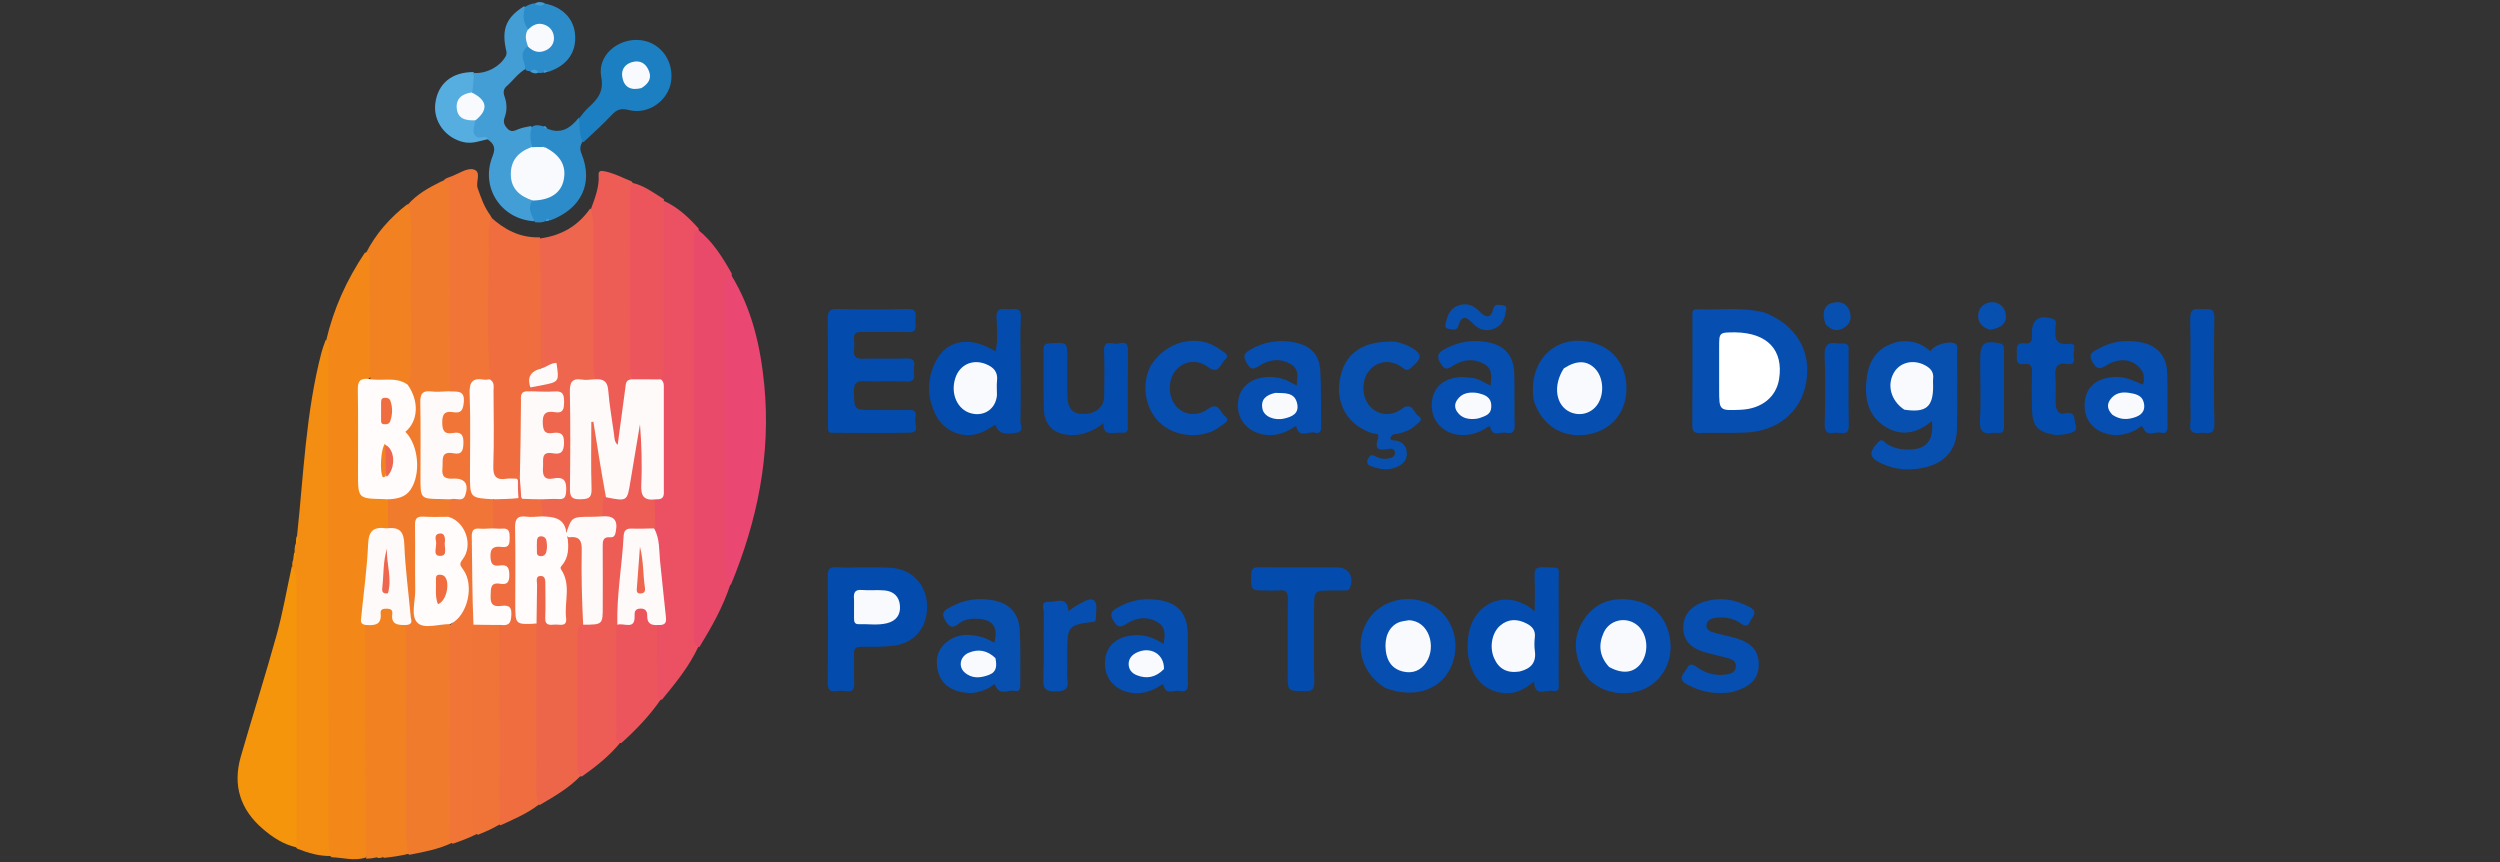 <?xml version="1.0" encoding="UTF-8" standalone="no"?>
<svg
   width="290"
   height="100"
   viewBox="0 0 290 100"
   fill="none"
   version="1.1"
   id="svg45"
   sodipodi:docname="LoginIcon.svg"
   inkscape:version="1.1.2 (0a00cf5339, 2022-02-04)"
   xmlns:inkscape="http://www.inkscape.org/namespaces/inkscape"
   xmlns:sodipodi="http://sodipodi.sourceforge.net/DTD/sodipodi-0.dtd"
   xmlns="http://www.w3.org/2000/svg"
   xmlns:svg="http://www.w3.org/2000/svg">
  <rect x="0" y="0" width="290" height="100" fill="#333333" stroke="none"/>
  <defs
     id="defs49" />
  <sodipodi:namedview
     id="namedview47"
     pagecolor="#ffffff"
     bordercolor="#666666"
     borderopacity="1.0"
     inkscape:pageshadow="2"
     inkscape:pageopacity="0.0"
     inkscape:pagecheckerboard="0"
     showgrid="false"
     inkscape:zoom="3.7184064"
     inkscape:cx="126.26377"
     inkscape:cy="42.491322"
     inkscape:window-width="1360"
     inkscape:window-height="731"
     inkscape:window-x="0"
     inkscape:window-y="0"
     inkscape:window-maximized="1"
     inkscape:current-layer="svg45" />
  <mask
     id="mask0_2027_7796"
     style="mask-type:luminance"
     maskUnits="userSpaceOnUse"
     x="0"
     y="0"
     width="117"
     height="66">
    <path
       d="M0 0H116.23V65.595H0V0Z"
       fill="white"
       id="path10" />
  </mask>
  <g
     id="g1398"
     transform="matrix(0.265,0,0,0.265,-6.155,-84.675)">
    <path
       fill="#f38819"
       opacity="1"
       stroke="none"
       d="m 183.358,694.897 c -5.044,1.632 -9.767,0.063 -14.944,-0.116 -2.346,-1.614 -2.678,-3.761 -2.881,-5.94 -0.232,-2.491 -0.143,-4.994 -0.144,-7.492 -0.004,-63.468 -0.006,-126.936 0.002,-190.404 9.9e-4,-7.321 -0.265,-14.651 0.625,-22.442 3.289,-14.004 8.961,-26.456 16.868,-38.264 2.39,-1.126 2.841,0.451 3.275,1.896 0.531,1.771 0.435,3.619 0.438,5.443 0.017,13.452 0.016,26.904 9.9e-4,40.356 -0.002,1.991 0.045,3.992 -0.764,6.358 -3.723,2.613 -4.438,5.869 -4.377,9.814 0.182,11.811 0.044,23.627 0.074,35.44 0.017,6.568 0.052,6.574 6.594,6.956 1.498,0.088 2.996,0.135 4.773,1.045 2.366,4.163 1.734,8.223 0.93,12.696 -0.397,0.674 -0.606,1.097 -0.862,1.118 -7.007,0.588 -7.285,5.533 -7.675,10.984 -0.581,8.114 -1.542,16.207 -2.274,24.317 -0.199,2.205 -0.291,4.303 0.889,6.757 0.814,2.88 0.705,5.386 0.706,7.877 0.011,28.448 0.017,56.896 -0.01,85.344 -0.003,2.637 0.352,5.348 -1.243,8.256 z"
       id="path4" />
    <path
       fill="#f17b2c"
       opacity="1"
       stroke="none"
       d="m 193.223,551.062 c -0.23,-4.223 -0.229,-8.103 -0.23,-12.432 0.361,-1.035 0.894,-1.387 1.531,-1.629 9.636,-3.663 13.453,-16.529 7.21,-25.205 -1.784,-2.48 -1.875,-3.956 -0.005,-6.391 3.103,-4.042 2.194,-8.787 1.146,-13.349 -0.368,-1.601 -1.375,-3.009 -1.817,-5.066 0.823,-24.445 0.243,-48.468 0.266,-72.488 0.002,-1.651 -0.302,-3.309 0.393,-5.38 4.179,-4.722 9.245,-7.451 14.694,-10.171 2.763,-1.163 4.164,-0.213 4.788,2.187 0.465,1.787 0.415,3.627 0.417,5.455 0.015,25.763 0.013,51.527 -2.8e-4,77.29 -0.001,1.992 0.047,3.996 -0.782,6.36 -2.259,2.722 -5.063,2.25 -7.634,2.255 -3.389,0.008 -4.696,1.526 -4.682,4.836 0.05,11.411 0.055,22.824 -0.001,34.235 -0.018,3.661 1.638,5.05 5.125,4.919 1.972,-0.074 3.981,-0.055 6.239,1.059 1.918,2.637 1.772,5.143 0.747,8.107 -2.855,2.455 -5.963,1.849 -8.891,1.838 -3.436,-0.013 -5.245,1.098 -5.22,4.869 0.077,11.472 0.051,22.946 0.012,34.419 -0.011,3.445 1.551,4.729 4.85,4.701 2.798,-0.024 5.676,-0.369 8.709,1.227 1.506,2.081 1.488,4.1 1.493,6.087 0.062,29.07 -0.007,58.141 0.041,87.212 10e-4,0.666 -0.097,1.324 -0.442,2.425 -6.056,2.869 -12.252,4.004 -18.792,5.274 -2.292,-1.503 -2.809,-3.641 -2.817,-5.814 -0.118,-31.059 -0.569,-62.12 0.331,-93.616 1.849,-3.11 1.989,-6.08 1.612,-9.095 -1.116,-8.906 -1.736,-17.863 -2.566,-26.793 -0.368,-3.957 -1.817,-6.098 -5.722,-7.329 z"
       id="path6" />
    <path
       fill="#f17536"
       opacity="1"
       stroke="none"
       d="m 220.202,491.053 c -0.206,-29.236 -0.184,-58.14 -0.247,-87.043 -0.004,-1.883 1.167,-4.629 -2.766,-5.062 0.687,-1.391 2.366,-1.715 3.874,-2.296 3.061,-1.181 6.451,-3.575 9.2,-3.01 4.064,0.835 1.03,5.423 2.06,8.284 1.458,4.051 2.747,8.073 5.524,11.852 1.018,1.602 1.331,3.007 1.267,4.563 -0.894,21.732 -0.825,43.466 -0.034,65.2 0.018,0.503 -0.125,0.986 -0.413,1.898 -0.424,0.664 -0.633,0.976 -0.923,1.092 -7.217,2.889 -7.219,2.886 -7.219,11.13 -6.3e-4,9.654 -0.001,19.309 1.2e-4,28.963 0.001,8.667 0.002,8.667 8.449,10.988 2.268,4.312 1.792,8.449 0.676,13.015 -0.843,0.69 -0.007,0.474 -0.625,0.725 -7.48,3.045 -7.463,3.045 -7.485,11.505 -0.026,9.801 0.095,19.603 -0.061,29.873 0.262,25.937 0.053,51.405 0.098,76.872 0.009,4.828 0.009,9.649 0.552,14.909 -3.558,1.776 -6.979,3.084 -10.776,4.382 -1.657,-1.96 -1.345,-4.161 -1.345,-6.304 -0.007,-29.581 -0.005,-59.162 -0.006,-89.218 5.436,-4.934 7.632,-10.628 6.706,-17.608 -0.265,-1.996 -0.368,-4.044 -1.5,-5.728 -1.573,-2.339 -1.446,-4.363 -0.184,-6.917 3.239,-6.554 1.36,-12.69 -4.863,-17.072 -0.162,-2.567 -0.161,-4.797 -0.161,-7.446 1.271,-2.59 5.858,-1.318 5.269,-5.324 -0.577,-3.926 -4.133,-2.462 -6.412,-3.209 -3.394,-1.112 -3.221,-3.891 -3.223,-6.519 -0.003,-2.61 -0.32,-5.511 3.103,-6.561 0.478,-0.147 0.969,-0.228 1.462,-0.299 1.986,-0.287 4.151,-0.345 4.195,-3.182 0.045,-2.885 -2.117,-3.007 -4.121,-3.168 -3.313,-0.266 -4.626,-2.157 -4.62,-5.291 0.006,-2.999 0.327,-5.71 4.096,-6.308 1.888,-0.299 4.157,-0.144 4.548,-2.911 0.426,-3.017 -2.236,-3.275 -4.091,-4.779 z"
       id="path8" />
    <path
       fill="#eb5063"
       opacity="1"
       stroke="none"
       d="m 313.671,407.362 c 6.086,2.791 10.875,7.123 15.389,12.24 -0.397,4.793 -0.474,9.278 -0.473,13.774 0.018,52.407 0.013,104.814 0.009,157.221 -2.7e-4,3.824 0.021,7.646 0.372,11.942 -4.087,8.741 -9.9,15.851 -15.934,23.194 -3.668,1.046 -3.355,-1.823 -3.392,-3.426 -0.218,-9.298 -0.694,-18.609 0.417,-28.329 2.95,-2.653 3.226,-5.429 2.784,-8.864 -1.44,-11.204 -1.517,-22.566 -3.894,-34.118 -0.515,-4.438 -0.893,-8.439 0.439,-12.811 1.843,-1.914 3.052,-3.585 3.027,-5.963 -0.16,-15.227 0.566,-30.462 -0.489,-46.15 1.083,-24.311 0.193,-48.17 0.488,-72.019 0.026,-2.145 -0.121,-4.326 1.257,-6.69 z"
       id="path10-8" />
    <path
       fill="#f38e12"
       opacity="1"
       stroke="none"
       d="m 165.815,468.312 c 1.978,1.533 1.144,3.822 1.145,5.887 0.048,70.592 0.047,141.184 0.013,211.776 -0.001,2.682 0.174,5.294 1.011,8.246 -4.957,0.101 -9.682,-1.235 -14.64,-3.181 -2.205,-2.221 -1.919,-4.799 -1.923,-7.266 -0.055,-36.606 0.005,-73.211 3.7e-4,-109.817 -2.6e-4,-2 -0.418,-3.966 -0.268,-6.447 -0.032,-0.953 -0.026,-1.418 0.133,-2.202 0.741,-1.344 0.772,-2.52 0.934,-3.959 -0.079,-1.107 -0.05,-1.887 0.161,-3.016 0.642,-1.404 0.672,-2.558 0.846,-3.981 2.917,-27.158 3.858,-54.272 10.736,-80.582 0.455,-1.742 1.089,-3.438 1.85,-5.459 z"
       id="path12" />
    <path
       fill="#ea4a69"
       opacity="1"
       stroke="none"
       d="m 329.332,602.835 c -2.646,-0.858 -2.33,-2.972 -2.33,-4.953 -0.001,-57.522 -0.003,-115.044 0.008,-172.566 3.7e-4,-1.787 -0.408,-3.729 1.793,-5.2 6.445,5.18 10.659,11.954 14.777,19.229 -0.741,3.762 -1.006,7.226 -1.004,10.744 0.026,37.808 0.036,75.616 -0.014,113.424 -0.005,3.835 0.726,7.632 0.34,11.951 -3.291,9.962 -8.214,18.611 -13.568,27.37 z"
       id="path14" />
    <path
       fill="#ee664e"
       opacity="1"
       stroke="none"
       d="m 259.675,423.896 c 9.321,-1.293 16.47,-5.366 21.88,-13.072 3.352,2.426 2.978,6.084 2.995,9.518 0.091,17.818 0.059,35.636 0.022,53.454 -0.008,3.663 0.298,7.319 0.035,11.429 -1.386,2.164 -3.308,2.275 -5.101,2.205 -4.053,-0.158 -5.065,1.955 -5.036,5.587 0.102,12.662 0.027,25.326 0.047,37.989 5.5e-4,0.333 -0.002,0.668 0.027,0.999 0.178,2.022 0.181,4.226 3.116,4.105 2.577,-0.107 2.695,-2.113 2.769,-3.96 0.159,-3.996 0.043,-7.996 0.064,-11.995 0.021,-3.999 -0.1,-8 0.07,-11.995 0.075,-1.761 -0.189,-4.435 1.751,-4.697 2.259,-0.306 2.229,2.49 2.536,4.108 1.766,9.324 3.795,18.614 4.255,28.575 -0.876,3.276 -0.289,6.312 -1.468,9.499 -2.318,2.185 -4.932,1.942 -7.327,1.704 -4.283,-0.426 -7.038,0.951 -8.279,5.56 -3.351,-2.838 -6.207,-6.183 -11.283,-6.771 -1.499,-2.645 -2.222,-5.069 -1.129,-8.066 1.972,-1.624 4.025,-1.4 5.997,-1.545 1.938,-0.143 3.741,-0.434 3.695,-3.005 -0.038,-2.144 -1.488,-2.652 -3.265,-3.037 -6.073,-1.316 -6.745,-2.328 -6.475,-8.219 0.151,-3.303 1.361,-5.379 4.916,-5.649 1.874,-0.142 3.771,-0.493 3.872,-2.973 0.116,-2.832 -1.977,-3.127 -4.032,-3.293 -3.627,-0.294 -4.707,-2.525 -4.707,-5.785 4.3e-4,-3.209 0.943,-5.538 4.588,-5.911 2.034,-0.208 4.227,-0.533 4.082,-3.306 -0.167,-3.197 -2.771,-2.747 -4.857,-2.88 -2.48,-0.158 -4.998,0.198 -7.792,-0.746 -0.795,-0.503 -1.067,-0.93 -1.143,-1.842 1.268,-2.57 3.65,-2.293 5.611,-2.899 1.245,-0.385 2.601,-0.409 3.77,-1.053 1.714,-0.944 2.076,-2.59 1.64,-4.238 -0.543,-2.048 -2.079,-0.845 -3.232,-0.626 -1.155,0.219 -2.281,0.519 -3.194,-1.158 -1.274,-9.675 -0.48,-19.004 -0.65,-28.315 -0.13,-7.158 -0.05,-14.32 -0.01,-21.481 0.011,-1.992 -0.063,-4.012 1.241,-6.215 z"
       id="path16" />
    <path
       fill="#ef6d3f"
       opacity="1"
       stroke="none"
       d="m 255.201,488.856 c -0.228,0.632 -0.221,0.988 -0.209,1.611 -2.021,2.862 -2.455,5.823 -2.526,9.063 -0.209,9.552 0.842,19.136 -0.864,29.074 -0.478,0.625 -0.724,0.833 -1.411,1.245 -0.922,0.331 -1.393,0.494 -1.892,0.542 -9.397,0.909 -10.97,-0.373 -10.857,-9.684 0.139,-11.422 -0.625,-22.858 0.498,-34.755 -2.135,-21.677 -0.411,-42.928 -0.881,-64.146 -0.05,-2.273 0.601,-4.562 0.915,-7.27 5.88,5.339 12.611,9.172 21.603,8.892 0.423,18.878 0.421,37.645 0.415,56.864 -1.58,3.03 -4.055,5.084 -4.79,8.563 z"
       id="path18" />
    <path
       fill="#f28221"
       opacity="1"
       stroke="none"
       d="m 200.755,592.867 c 0.243,30.934 0.261,61.546 0.216,92.158 -0.004,2.683 0.213,5.287 1.009,8.245 -3.364,0.873 -6.744,1.346 -10.555,1.762 -1.179,-0.759 -2.069,-0.528 -3.185,-0.223 -1.606,0.384 -2.964,0.548 -4.725,0.615 -0.441,-33.839 -0.479,-67.581 -0.517,-101.779 2.675,-2.155 5.543,-3.248 6.656,-7.023 0.846,-2.866 5.213,-2.18 6.294,1.123 0.832,2.541 2.406,3.809 4.807,5.121 z"
       id="path20" />
    <path
       fill="#f5950b"
       opacity="1"
       stroke="none"
       d="m 150.988,567.398 c 2.016,2.197 2.027,5.163 2.025,8.174 -0.021,38.134 -0.014,76.268 -0.014,114.863 -5.663,-1.223 -10.484,-4.402 -14.884,-8.206 -9.781,-8.457 -13.067,-19.05 -9.494,-31.467 5.146,-17.88 10.802,-35.615 15.761,-53.545 2.675,-9.672 4.352,-19.62 6.606,-29.819 z"
       id="path22" />
    <path
       fill="#ef6d3f"
       opacity="1"
       stroke="none"
       d="m 259.693,537.83 c 0.634,2.535 0.966,4.725 1.3,7.284 -1.261,2.782 -3.645,2.386 -5.658,2.346 -3.751,-0.075 -4.85,1.773 -4.83,5.2 0.066,10.911 0.402,21.842 -0.123,32.728 -0.29,6.012 3.733,5.954 7.725,7.34 1.568,2.255 1.465,4.451 1.478,6.604 0.14,23.458 -0.203,46.917 0.193,70.375 0.009,0.509 -0.161,0.982 -0.521,1.891 -5.286,4.097 -11.016,6.477 -16.935,9.205 -1.799,-1.378 -1.87,-3.241 -1.874,-5.058 -0.067,-26.206 -0.139,-52.413 0.029,-78.619 0.005,-0.831 0.154,-1.65 0.481,-2.879 0.436,-1.025 0.849,-1.532 1.418,-1.904 1.361,-0.889 3.154,-1.514 2.8,-3.642 -0.364,-2.189 -2.281,-2.203 -3.879,-2.347 -3.64,-0.328 -4.7,-2.578 -4.666,-5.799 0.033,-3.073 -0.01,-6.144 4.076,-6.826 1.618,-0.27 3.515,-0.444 3.535,-2.715 0.024,-2.67 -2.242,-2.483 -3.938,-2.802 -2.628,-0.494 -3.546,-2.217 -3.577,-4.623 -0.032,-2.401 0.168,-4.688 3.008,-5.617 1.762,-0.577 4.393,-0.219 4.425,-3.053 0.035,-3.117 -3.288,-2.171 -4.954,-3.865 -0.208,-4.209 -0.208,-8.094 -0.208,-12.427 2.829,-3.121 6.364,-1.712 10.042,-2.08 0.757,0.027 1.06,0.029 1.818,0.025 3.182,-0.002 5.957,-0.41 8.836,1.258 z"
       id="path24" />
    <path
       fill="#ea4772"
       opacity="1"
       stroke="none"
       d="m 343.091,575.687 c -1.736,-2.595 -2.11,-5.655 -2.108,-8.84 0.025,-40.161 0.007,-80.322 0.041,-120.482 0.002,-2.227 -0.767,-4.785 2.247,-6.489 9.137,14.807 12.882,31.319 14.518,48.302 2.92,30.31 -3.002,59.265 -14.698,87.509 z"
       id="path26" />
    <path
       fill="#ed5c55"
       opacity="1"
       stroke="none"
       d="m 287.134,545.885 c 0.112,-3.073 -0.692,-5.813 0.7,-8.679 8.914,-1.621 8.904,-1.623 10.434,-10.689 1.104,-6.538 2.022,-13.108 3.38,-19.6 0.23,-1.098 0.435,-2.694 1.685,-2.746 1.737,-0.073 1.84,1.725 1.912,2.958 0.464,7.948 0.226,15.909 0.161,23.862 -0.026,3.23 0.986,5.417 4.326,6.859 0.265,4.225 0.266,8.113 0.269,12.446 -2.22,2.967 -5.251,2.016 -7.967,2.19 -2.761,0.176 -4.314,1.187 -4.497,4.142 -0.743,11.961 -2.805,23.808 -3.087,36.264 0.364,17.347 -0.213,34.246 0.37,51.606 -4.844,5.964 -10.589,10.464 -16.809,14.889 -3.776,-0.054 -3.379,-2.892 -3.503,-4.988 -0.335,-5.624 -0.125,-11.267 -0.13,-16.903 -0.013,-12.432 -0.038,-24.864 0.021,-37.296 0.013,-2.614 -0.31,-5.367 2.155,-7.771 8.967,-1.952 8.961,-1.952 8.969,-11.137 0.006,-6.957 -0.065,-13.914 0.042,-20.87 0.035,-2.312 0.152,-4.551 2.262,-6.267 4.79,-3.895 4.677,-4.728 -0.692,-8.267 z"
       id="path28" />
    <path
       fill="#ee6649"
       opacity="1"
       stroke="none"
       d="m 278.342,592.591 c -2.403,0.635 -2.341,2.189 -2.34,3.728 0.007,19.946 0.008,39.892 0.015,59.838 3.7e-4,1.011 0.117,1.997 1.306,3.048 -5.045,5.269 -11.386,8.914 -17.969,12.764 -1.203,-2.661 -1.389,-5.432 -1.383,-8.277 0.05,-23.262 0.026,-46.523 0.021,-70.256 -2.719,-6.867 -1.383,-13.474 -0.914,-20.011 0.109,-1.511 1.245,-2.819 3.032,-2.733 1.755,0.084 2.562,1.427 2.913,2.956 0.788,3.437 0.343,6.943 0.445,10.419 0.044,1.492 -0.038,2.988 0.178,4.473 0.249,1.717 1.157,2.687 2.971,2.679 1.911,-0.009 2.76,-1.222 2.746,-2.859 -0.05,-5.93 1.194,-11.966 -1.07,-17.734 -0.722,-1.84 -0.869,-3.452 0.12,-5.208 1.817,-3.227 1.244,-7.207 3.548,-10.71 3.861,-1.537 6.909,-0.447 7.116,3.188 0.653,11.422 1.459,22.892 -0.735,34.695 z"
       id="path30" />
    <path
       fill="#064eaf"
       opacity="1"
       stroke="none"
       d="m 795.493,456.294 c 14.041,5.461 20.807,17 18.357,30.764 -2.272,12.76 -12.463,21.251 -26.567,21.831 -6.641,0.273 -13.304,-0.02 -19.951,0.177 -2.659,0.079 -3.358,-0.794 -3.34,-3.389 0.11,-15.797 0.049,-31.596 0.064,-47.394 10e-4,-1.581 -0.509,-3.512 2.242,-3.391 9.602,0.424 19.288,-1.049 29.194,1.402 z"
       id="path32" />
    <path
       fill="#ed5c55"
       opacity="1"
       stroke="none"
       d="m 284.127,485.891 c -1.081,-2.588 -1.154,-4.878 -1.15,-7.223 0.037,-19.107 -0.004,-38.214 0.044,-57.32 0.008,-3.333 -0.073,-6.622 -1.135,-10.277 1.848,-5.065 3.692,-9.689 3.388,-14.838 -0.109,-1.851 0.708,-2.096 2.473,-1.755 4.133,0.798 7.792,2.781 11.938,4.44 1.448,1.688 0.979,3.397 0.976,5.032 -0.054,26.807 -0.317,53.615 0.085,80.873 -3.541,5.877 -3.053,12.237 -4.191,18.204 -0.62,3.251 -0.923,6.566 -1.475,9.836 -0.163,0.964 -0.535,2.077 -1.774,2.023 -0.849,-0.037 -1.353,-0.867 -1.757,-1.598 -0.743,-1.346 -0.824,-2.848 -0.993,-4.332 -0.601,-5.274 -1.557,-10.501 -2.152,-15.775 -0.336,-2.973 -1.344,-5.445 -4.278,-7.29 z"
       id="path34" />
    <path
       fill="#034cae"
       opacity="1"
       stroke="none"
       d="m 385.671,507.437 c -0.038,-16.43 0.028,-32.405 -0.107,-48.379 -0.026,-3.104 0.601,-4.333 4.065,-4.249 10.311,0.25 20.637,0.274 30.947,0.002 4.251,-0.112 3.45,2.481 3.358,4.819 -0.093,2.35 1.306,5.527 -3.436,5.297 -6.475,-0.314 -12.979,0.049 -19.464,-0.135 -2.9,-0.083 -4.462,0.526 -3.975,3.789 0.194,1.302 0.169,2.675 0.005,3.986 -0.38,3.024 0.765,4.089 3.864,3.987 6.317,-0.208 12.655,0.156 18.965,-0.132 4.75,-0.217 3.279,3.016 3.406,5.349 0.132,2.42 0.757,5.025 -3.483,4.771 -5.969,-0.357 -11.984,0.098 -17.963,-0.161 -3.539,-0.153 -4.994,0.612 -4.867,4.581 0.257,8.026 0.01,8.034 8.183,8.034 5.325,1.5e-4 10.657,0.169 15.972,-0.061 3.283,-0.142 3.197,1.932 2.737,3.822 -0.517,2.125 2.197,6.045 -2.288,6.15 -11.475,0.27 -22.962,0.081 -34.443,0.067 -0.725,-8.9e-4 -1.241,-0.35 -1.476,-1.538 z"
       id="path36" />
    <path
       fill="#0850b0"
       opacity="1"
       stroke="none"
       d="m 854.458,469.051 c 5.512,-0.674 9.97,0.719 13.728,4.252 1.591,-2.827 8.002,-4.707 10.773,-3.389 1.491,0.709 0.96,1.974 0.963,3.015 0.031,11.495 0.181,22.994 -0.066,34.485 -0.19,8.864 -5.187,14.609 -13.766,16.644 -6.507,1.543 -12.899,1.3 -19.029,-1.55 -5.762,-2.678 -6.023,-4.953 -1.582,-9.518 1.325,-1.362 1.949,-0.541 2.822,0.173 3.005,2.455 6.552,3.132 10.291,3.146 7.857,0.028 11.241,-3.926 10.318,-12.507 -6.655,5.607 -13.893,6.991 -21.117,2.067 -7.351,-5.01 -8.462,-12.869 -7.428,-20.968 1.034,-8.098 5.177,-13.944 14.094,-15.85 z"
       id="path38" />
    <path
       fill="#034cae"
       opacity="1"
       stroke="none"
       d="m 400.999,567.898 c 4.328,0.037 8.169,-0.089 11.987,0.144 9.163,0.558 15.594,7.054 16.027,15.974 0.476,9.804 -5.106,16.948 -14.648,18.148 -4.602,0.579 -9.303,0.532 -13.956,0.472 -2.643,-0.034 -3.484,0.875 -3.366,3.462 0.181,3.99 -0.117,8.002 0.102,11.988 0.159,2.889 -0.446,4.477 -3.743,3.954 -1.3,-0.206 -2.684,-0.197 -3.988,-10e-4 -3.164,0.475 -3.885,-0.864 -3.857,-3.88 0.145,-15.49 0.156,-30.983 -0.006,-46.473 -0.033,-3.151 0.914,-4.064 3.961,-3.848 3.646,0.259 7.325,0.061 11.487,0.061 z"
       id="path40" />
    <path
       fill="#034cae"
       opacity="1"
       stroke="none"
       d="m 666.697,610.156 c -1.321,-4.634 -1.284,-8.975 -0.557,-13.249 2.219,-13.057 16.153,-20.453 28.886,-9.824 0,-5.546 0.156,-10.602 -0.061,-15.642 -0.123,-2.864 0.833,-3.681 3.64,-3.598 8.523,0.252 6.818,-0.694 6.872,6.845 0.104,14.313 0.056,28.628 -0.001,42.942 -0.008,1.902 0.973,5.021 -2.738,4.284 -2.86,-0.568 -7.775,2.971 -7.997,-4.11 -5.349,4.69 -11.1,6.551 -17.656,4.132 -5.387,-1.987 -8.647,-5.976 -10.387,-11.779 z"
       id="path42" />
    <path
       fill="#f28221"
       opacity="1"
       stroke="none"
       d="m 201.591,408.866 c 1.222,2.679 1.451,5.609 1.442,8.625 -0.063,20.268 -0.061,40.536 -0.002,60.804 0.009,3.007 -0.193,5.944 -1.018,9.255 -5.495,-0.068 -11.119,0.517 -16.694,-1.969 -0.313,-16.969 -0.289,-33.653 -0.36,-50.338 -0.007,-1.689 0.842,-3.684 -1.433,-5.132 4.255,-8.311 10.365,-15.245 18.065,-21.246 z"
       id="path44" />
    <path
       fill="#ec555b"
       opacity="1"
       stroke="none"
       d="m 300.254,485.931 c -0.96,-2.328 -1.289,-4.234 -1.285,-6.275 0.048,-24.783 0.04,-49.566 0.013,-74.349 -0.002,-1.854 0.135,-3.644 0.929,-5.761 5.1,1.097 9.265,4.266 13.907,7.168 0.183,22.079 0.173,43.873 0.191,65.668 0.003,4.144 0.148,8.291 -0.997,12.736 -3.948,3.85 -8.212,2.749 -12.757,0.813 z"
       id="path46" />
    <path
       fill="#034cae"
       opacity="1"
       stroke="none"
       d="m 469.992,480 c -3e-5,8.325 0.12,16.153 -0.095,23.973 -0.046,1.687 1.774,4.489 -1.957,5.051 -5.593,0.843 -7.821,0.03 -8.951,-3.587 -2.133,1.186 -4.16,2.647 -6.415,3.515 -7.576,2.917 -16.14,-0.458 -19.829,-7.951 -3.749,-7.616 -3.784,-15.477 -0.001,-23.079 4.834,-9.715 15.08,-11.538 26.263,-4.558 1.133,-5.019 0.675,-9.942 0.432,-14.738 -0.255,-5.042 3.055,-3.618 5.574,-3.697 2.485,-0.077 5.338,-1.011 5.082,3.598 -0.388,6.971 -0.101,13.98 -0.101,21.472 z"
       id="path48" />
    <path
       fill="#449ed6"
       opacity="1"
       stroke="none"
       d="m 253.282,349.714 c -3.503,2.033 -5.541,5.164 -8.271,7.528 -1.474,1.276 -1.559,2.765 -0.948,4.471 1.096,3.057 1.192,6.17 0.062,9.213 -0.736,1.983 -0.216,3.355 1.179,4.865 1.68,1.817 3.125,0.973 4.852,0.282 1.664,-0.665 3.462,-0.994 5.548,-1.371 1.876,2.847 0.672,5.819 0.927,9.005 -0.736,1.402 -1.807,1.888 -2.777,2.526 -7.463,4.905 -7.685,13.167 -0.505,18.404 0.804,0.586 1.707,1.027 2.739,1.914 1.062,3.3 0.658,6.484 1.15,9.841 -14.713,-0.788 -23.789,-14.825 -18.466,-28.318 1.142,-2.895 1.328,-4.956 -1.511,-7.112 -0.511,-0.447 -0.812,-0.652 -1.122,-0.643 -6.638,0.186 -7.581,-1.026 -5.801,-8.021 4.774,-5.276 4.65,-6.919 -0.914,-12.493 -0.964,-3.091 -0.407,-5.635 1.328,-8.334 5.397,0.373 11.336,-2.766 13.843,-7.336 0.658,-1.199 0.258,-2.202 0.024,-3.326 -1.816,-8.688 0.315,-13.775 8.078,-18.592 2.281,2.741 0.129,6.269 2.105,9.394 -0.04,2.766 -0.423,5.169 0.003,7.937 -2.134,3.315 -0.802,6.725 -1.522,10.165 z"
       id="path50" />
    <path
       fill="#f07337"
       opacity="1"
       stroke="none"
       d="m 241.664,592.816 c 0.329,29.28 0.326,58.196 0.313,87.57 -3.088,1.834 -6.165,3.21 -9.614,4.59 -2.155,-1.98 -2.405,-4.336 -2.399,-6.914 0.06,-28.052 0.039,-56.104 0.045,-84.626 3.683,-2.719 7.482,-2.331 11.656,-0.619 z"
       id="path52" />
    <path
       fill="#0850b0"
       opacity="1"
       stroke="none"
       d="m 448.734,622.905 c -8.079,-0.102 -13.171,-3.287 -14.789,-9.094 -1.347,-4.836 -0.699,-9.377 3.177,-12.807 4.861,-4.302 10.63,-4.143 16.454,-2.421 1.707,0.505 3.27,1.501 4.903,2.275 1.804,-6.686 -0.56,-10.152 -7.262,-10.501 -2.869,-0.149 -5.863,0.277 -8.086,2.014 -3.013,2.356 -4.33,1.86 -6.212,-1.418 -2.24,-3.903 0.676,-4.679 2.786,-5.88 5.561,-3.164 11.656,-3.833 17.863,-2.837 7.334,1.177 11.607,5.591 12.037,13.109 0.455,7.955 0.157,15.952 0.253,23.93 0.021,1.776 -0.441,3.19 -2.429,2.676 -2.799,-0.724 -6.618,2.373 -8.436,-2.306 -0.466,-1.2 -1.391,0.06 -1.935,0.41 -2.425,1.56 -5.074,2.422 -8.325,2.851 z"
       id="path54" />
    <path
       fill="#064eaf"
       opacity="1"
       stroke="none"
       d="m 586.12,485.844 c 1.673,0.821 2.966,1.504 4.709,2.424 0.304,-3.572 1.117,-6.986 -2.257,-9.126 -4.722,-2.994 -9.733,-2.362 -14.135,0.543 -2.887,1.906 -3.956,1.432 -5.539,-1.398 -1.464,-2.618 -1.325,-3.979 1.31,-5.53 6.352,-3.739 13.11,-4.786 20.189,-3.239 6.86,1.499 10.422,5.453 10.796,12.501 0.432,8.142 0.202,16.318 0.342,24.478 0.034,1.994 -0.911,3.016 -2.658,2.441 -2.68,-0.882 -6.815,2.79 -8.184,-2.616 -0.163,-0.642 -1.644,0.596 -2.454,1.061 -4.06,2.328 -8.371,3.28 -12.96,2.148 -6.663,-1.644 -10.633,-7.011 -10.168,-13.52 0.457,-6.407 4.769,-10.584 11.787,-11.359 3.019,-0.333 5.976,0.031 9.223,1.192 z"
       id="path56" />
    <path
       fill="#064eaf"
       opacity="1"
       stroke="none"
       d="m 716.2,613.687 c -4.568,-8.771 -4.399,-17.037 1.553,-24.6 5.417,-6.883 13.043,-8.272 21.162,-6.67 8.893,1.755 14.435,8.463 15.469,17.837 0.969,8.782 -3.383,16.986 -10.936,20.619 -8.068,3.88 -18.529,2.29 -24.547,-3.781 -0.929,-0.938 -1.681,-2.051 -2.701,-3.405 z"
       id="path58" />
    <path
       fill="#064eaf"
       opacity="1"
       stroke="none"
       d="m 667.991,484.981 c 3.053,0.448 5.137,2.246 7.719,3.341 0.346,-3.688 0.915,-7.227 -2.532,-9.291 -4.767,-2.855 -9.717,-2.147 -14.156,0.723 -2.541,1.642 -3.528,1.635 -5.213,-1.15 -1.892,-3.127 -1.189,-4.578 1.637,-6.162 6.084,-3.411 12.569,-4.385 19.296,-3.05 7.372,1.462 11.131,6.051 11.336,13.676 0.201,7.491 -0.061,14.995 0.166,22.484 0.09,2.953 -0.997,4.042 -3.665,3.412 -2.423,-0.572 -6.114,2.19 -7.121,-2.675 -0.133,-0.643 -1.65,0.6 -2.45,1.074 -3.249,1.926 -6.745,2.812 -10.497,2.573 -7.354,-0.469 -12.545,-5.825 -12.575,-12.903 -0.03,-7.149 4.5,-11.831 12.191,-12.416 1.803,-0.137 3.642,0.189 5.865,0.363 z"
       id="path60" />
    <path
       fill="#064eaf"
       opacity="1"
       stroke="none"
       d="m 543.174,604.105 c 1.2e-4,5.145 -0.185,9.815 0.067,14.462 0.161,2.978 -1.025,4.017 -3.673,3.398 -2.423,-0.566 -6.101,2.165 -7.113,-2.676 -0.134,-0.643 -1.639,0.612 -2.449,1.072 -4.728,2.677 -9.655,3.543 -14.84,1.584 -5.87,-2.218 -8.883,-7.432 -8.151,-13.879 0.622,-5.478 4.519,-9.264 10.586,-10.251 5.309,-0.863 10.186,0.297 14.996,3.679 0.568,-3.714 1.03,-7.104 -2.12,-9.239 -4.627,-3.137 -9.708,-2.529 -14.113,0.315 -3.069,1.981 -4.09,1.486 -5.85,-1.494 -1.736,-2.938 -0.642,-4.035 1.612,-5.39 6.148,-3.697 12.8,-4.657 19.696,-3.265 7.365,1.487 10.954,6.062 11.288,13.713 0.109,2.492 0.049,4.992 0.066,7.972 z"
       id="path62" />
    <path
       fill="#064eaf"
       opacity="1"
       stroke="none"
       d="m 961.53,483.216 c -2.742,-6.107 -9.61,-7.874 -16.128,-3.819 -3.207,1.995 -4.321,1.799 -6.226,-1.422 -2.283,-3.86 0.612,-4.666 2.708,-5.851 5.721,-3.235 11.967,-3.969 18.342,-2.794 7.318,1.348 11.434,6.037 11.667,13.433 0.246,7.808 0.019,15.63 0.144,23.443 0.035,2.169 -0.705,3.341 -2.805,2.745 -2.62,-0.743 -6.229,2.255 -7.971,-2.335 -0.486,-1.281 -1.911,0.513 -2.819,0.98 -4.637,2.385 -9.391,3.256 -14.408,1.391 -5.919,-2.2 -8.917,-7.274 -8.208,-13.794 0.612,-5.628 4.325,-9.325 10.411,-10.367 4.77,-0.816 8.019,-0.152 14.782,3.034 1.172,-1.266 0.487,-2.801 0.511,-4.644 z"
       id="path64" />
    <path
       fill="#064eaf"
       opacity="1"
       stroke="none"
       d="m 694.633,495.037 c -2.845,-17.366 9.337,-29.491 25.224,-25.64 9.993,2.422 15.868,10.679 15.29,21.488 -0.535,10.007 -7.31,17.423 -17.254,18.886 -10.776,1.585 -19.653,-3.92 -23.259,-14.733 z"
       id="path66" />
    <path
       fill="#064eaf"
       opacity="1"
       stroke="none"
       d="m 629.548,620.647 c -10.221,-6.319 -13.585,-18.2 -8.287,-28.326 4.877,-9.321 16.911,-13.173 27.221,-8.714 9.784,4.232 14.362,15.795 10.483,26.475 -4.042,11.127 -16.208,15.628 -29.417,10.565 z"
       id="path68" />
    <path
       fill="#034cae"
       opacity="1"
       stroke="none"
       d="m 515.762,508.921 c -1.96,0.073 -3.478,-0.071 -4.954,0.117 -2.931,0.373 -4.832,-0.398 -4.5,-4.306 -4.559,3.461 -9.047,5.397 -14.267,5.233 -7.276,-0.228 -11.654,-4.132 -11.883,-11.378 -0.274,-8.652 -0.028,-17.319 -0.145,-25.978 -0.03,-2.257 0.888,-2.69 2.931,-2.808 7.484,-0.433 7.475,-0.515 7.482,6.764 0.005,5.662 -0.128,11.33 0.082,16.985 0.192,5.172 2.727,7.419 7.515,7.196 5.125,-0.239 8.494,-3.213 8.537,-7.71 0.063,-6.661 0.204,-13.331 -0.052,-19.982 -0.152,-3.94 2.414,-3.534 4.544,-3.096 2.063,0.424 5.888,-2.327 5.889,2.668 0.003,11.658 -0.017,23.315 -0.067,34.973 -0.002,0.419 -0.424,0.837 -1.111,1.322 z"
       id="path70" />
    <path
       fill="#0850b0"
       opacity="1"
       stroke="none"
       d="m 634.422,469.13 c 2.138,0.688 3.95,1.128 5.544,1.977 6.04,3.215 6.103,5.007 0.969,9.371 -1.734,1.474 -2.487,0.964 -4.055,-0.195 -4.682,-3.46 -10.385,-2.875 -13.982,1.074 -3.837,4.213 -3.835,11.835 0.004,16.072 3.558,3.928 9.258,4.559 14,1.047 4.483,-3.321 5.132,1.779 7.217,3.163 2.596,1.724 -0.213,3.058 -1.349,4.12 -1.967,1.839 -4.421,2.837 -7.056,3.511 -1.435,0.367 -3.542,-0.069 -3.909,2.251 0.647,1.107 1.8,0.684 2.708,0.916 2.509,0.641 4.147,2.052 4.478,4.709 0.346,2.781 -0.753,4.853 -3.188,6.222 -4.135,2.325 -8.312,1.826 -12.501,0.171 -1.49,-0.589 -2.05,-1.503 -1.256,-3.096 0.685,-1.372 1.386,-2.205 3.037,-1.26 2.107,1.206 4.389,1.5 6.746,0.862 1.226,-0.332 2.151,-1.117 2.006,-2.458 -0.16,-1.48 -1.362,-1.843 -2.611,-1.592 -3.78,0.759 -6.646,0.775 -4.799,-4.519 0.899,-2.578 -1.59,-1.979 -2.713,-2.358 -10.202,-3.445 -15.675,-12.276 -14.076,-22.884 1.806,-11.979 10.208,-17.899 24.786,-17.104 z"
       id="path72" />
    <path
       fill="#034cae"
       opacity="1"
       stroke="none"
       d="m 597.998,567.898 c 3.832,0 7.164,-0.002 10.496,4.3e-4 5.086,0.003 7.642,4.184 5.598,8.986 -0.546,1.282 -1.492,1.082 -2.426,1.104 -1.832,0.043 -3.665,0.016 -5.498,0.016 -7.724,4.8e-4 -7.724,2.4e-4 -7.724,7.958 -1.2e-4,10.663 -0.133,21.329 0.078,31.989 0.066,3.324 -0.955,4.189 -4.185,4.132 -7.425,-0.131 -7.428,0.039 -7.428,-7.249 -6e-5,-10.997 -0.115,-21.995 0.074,-32.989 0.053,-3.072 -0.756,-4.271 -3.877,-3.882 -1.805,0.225 -3.66,0.041 -5.493,0.041 -6.973,-5.5e-4 -6.792,0.002 -6.69,-6.991 0.042,-2.882 1.235,-3.187 3.584,-3.155 7.663,0.104 15.328,0.038 23.492,0.038 z"
       id="path74" />
    <path
       fill="#064eaf"
       opacity="1"
       stroke="none"
       d="m 781.269,622.517 c -7.214,1.082 -13.597,-0.078 -19.634,-3.436 -2.73,-1.519 -2.966,-3.106 -0.995,-5.421 1.425,-1.674 1.65,-4.852 5.304,-2.181 3.79,2.77 8.385,4.09 13.223,3.256 1.781,-0.307 3.652,-0.971 3.897,-3.25 0.25,-2.336 -1.42,-3.266 -3.229,-3.783 -3.505,-1.001 -7.095,-1.705 -10.59,-2.737 -6.25,-1.846 -9.249,-5.464 -9.221,-10.829 0.027,-5.14 3.306,-9.398 9.048,-11.182 7.028,-2.183 13.735,-1.108 20.18,2.393 3.752,2.039 1.057,3.954 0.203,6.022 -1.037,2.511 -2.194,2.472 -4.341,0.956 -3.221,-2.274 -7.046,-2.828 -10.964,-2.34 -1.933,0.241 -3.697,1.039 -3.938,3.157 -0.235,2.067 1.583,2.791 3.162,3.256 2.7,0.795 5.471,1.344 8.201,2.04 7.97,2.032 11.407,5.527 11.513,11.665 0.111,6.363 -3.434,10.18 -11.82,12.413 z"
       id="path76" />
    <path
       fill="#ec555b"
       opacity="1"
       stroke="none"
       d="m 295.169,644.823 c -3.295,-0.606 -2.105,-3.056 -2.115,-4.782 -0.089,-15.374 -0.05,-30.749 -0.046,-46.594 3.022,-2.034 6.775,-2.251 7.71,-6.921 0.498,-2.489 4.746,-2.045 6.343,0.662 1.088,1.845 1.859,3.871 3.746,5.651 0.193,9.663 0.157,18.976 0.23,28.289 0.012,1.554 -0.735,3.372 1.344,4.706 -4.764,6.915 -10.632,13.068 -17.212,18.989 z"
       id="path78" />
    <path
       fill="#1c7fc1"
       opacity="1"
       stroke="none"
       d="m 276.728,371.327 c 1.427,-1.816 2.539,-3.283 3.872,-4.51 4.026,-3.705 7.096,-6.914 5.796,-13.74 -1.706,-8.954 6.795,-16.457 16.095,-16.06 9.122,0.39 15.662,8.407 14.541,17.825 -1.026,8.615 -9.967,15.084 -18.61,12.841 -3.311,-0.859 -5.152,-0.229 -7.329,2.07 -3.887,4.107 -8.084,7.921 -12.465,12.039 -3.662,-2.729 -3.556,-6.25 -1.899,-10.466 z"
       id="path80" />
    <path
       fill="#064eaf"
       opacity="1"
       stroke="none"
       d="m 526.753,479.904 c 6.853,-11.349 20.99,-14.642 30.626,-7.309 1.311,0.998 4.569,2.244 2.156,4.295 -1.901,1.616 -2.762,6.898 -7.495,3.322 -4.641,-3.506 -10.41,-2.776 -13.959,1.191 -3.751,4.192 -3.705,11.918 0.096,16.078 3.542,3.876 9.2,4.448 13.977,0.967 4.448,-3.241 5.269,1.709 7.224,3.208 2.721,2.086 -0.536,3.348 -1.776,4.357 -6.376,5.187 -17.049,5.303 -24.31,0.468 -7.03,-4.682 -10.285,-14.095 -7.905,-22.976 0.299,-1.115 0.789,-2.178 1.365,-3.602 z"
       id="path82" />
    <path
       fill="#034cae"
       opacity="1"
       stroke="none"
       d="m 923.185,509.961 c -7.909,-1.227 -10.298,-3.762 -10.479,-11.081 -0.136,-5.486 -0.122,-10.979 10e-4,-16.465 0.054,-2.395 -0.404,-3.962 -3.207,-3.517 -3.707,0.59 -3.536,-1.826 -3.43,-4.283 0.102,-2.346 -0.831,-5.324 3.395,-4.779 3.882,0.501 3.163,-2.352 3.198,-4.582 0.092,-5.923 3.062,-7.938 8.89,-6.233 2.297,0.672 1.446,2.379 1.405,3.625 -0.143,4.286 -0.63,8.112 6.025,7.407 3.787,-0.401 1.542,3.46 1.95,5.354 0.387,1.795 0.316,3.981 -2.563,3.448 -4.957,-0.917 -5.751,1.608 -5.417,5.776 0.304,3.802 0.018,7.647 0.097,11.471 0.053,2.604 1.189,5.164 4.025,4.45 5.073,-1.276 3.936,2.879 4.704,4.955 1.165,3.148 -1.801,3.365 -3.739,3.933 -1.407,0.412 -2.948,0.371 -4.854,0.521 z"
       id="path84" />
    <path
       fill="#2c8cca"
       opacity="1"
       stroke="none"
       d="m 276.628,371.002 c 0.423,3.282 0.043,6.756 1.594,10.494 -1.139,1.997 -1.256,3.321 -0.431,5.358 5.179,12.774 0.053,23.91 -13.455,29.049 -0.821,0.052 -1.276,0.12 -2.063,0.283 -1.606,0.878 -3.018,0.744 -4.828,0.605 -1.305,-2.906 -3.415,-5.575 -1.427,-9.09 0.528,-1.724 1.791,-1.779 2.912,-1.87 4.861,-0.396 8.172,-2.85 9.489,-7.518 1.414,-5.012 -0.264,-8.477 -5.434,-12.227 -0.27,-0.195 -0.536,-0.396 -1.026,-0.882 -0.423,-0.652 -0.606,-1.036 -0.834,-1.392 -0.024,-0.038 -0.181,0.193 -0.562,0.751 -1.607,0.638 -2.856,0.577 -4.295,-0.429 -0.851,-3.091 -1.343,-5.872 -0.23,-8.992 1.356,-1.078 2.78,-0.878 4.546,-0.443 0.942,0.303 1.488,0.486 2.127,1.119 6.119,2.597 10.18,-0.168 13.916,-4.813 z"
       id="path86" />
    <path
       fill="#034cae"
       opacity="1"
       stroke="none"
       d="m 982.052,496.984 c 6e-5,-12.983 0.159,-25.473 -0.096,-37.954 -0.078,-3.791 1.393,-4.619 4.603,-4.131 2.529,0.385 6.076,-1.654 5.97,3.811 -0.3,15.477 -0.306,30.968 0.005,46.445 0.108,5.397 -3.325,3.528 -5.9,3.854 -3.066,0.387 -5.182,-0.064 -4.643,-4.045 0.332,-2.452 0.061,-4.986 0.061,-7.98 z"
       id="path88" />
    <path
       fill="#064eaf"
       opacity="1"
       stroke="none"
       d="m 490.433,610.967 c -3e-5,2.323 -0.228,4.189 0.046,5.978 0.643,4.2 -0.998,5.185 -5.126,5.243 -4.398,0.061 -5.595,-1.071 -5.423,-5.489 0.376,-9.639 0.024,-19.305 0.204,-28.955 0.032,-1.686 -1.705,-5.095 2.154,-4.764 3.142,0.269 8.179,-2.887 8.616,4.041 1.568,-1.05 2.847,-2.104 4.291,-2.829 2.315,-1.161 5.356,-3.454 7.185,-1.572 1.37,1.41 0.492,5.038 0.549,7.68 0.039,1.78 -1.321,1.431 -2.452,1.578 -9.094,1.182 -10.044,2.252 -10.044,11.106 -1.9e-4,2.497 -7e-5,4.993 -2.5e-4,7.982 z"
       id="path90" />
    <path
       fill="#2c8cca"
       opacity="1"
       stroke="none"
       d="m 253.339,350.214 c -0.158,-3.425 -3.319,-6.839 0.542,-10.131 1.763,-0.68 3.051,0.377 4.526,0.531 2.126,0.222 3.984,-0.169 5.213,-2.088 1.088,-1.7 1.158,-3.453 -0.09,-5.099 -1.343,-1.771 -3.196,-2.257 -5.319,-1.834 -1.138,0.227 -2.181,0.8 -3.692,0.924 -2.352,-3.005 -2.557,-6.197 -1.491,-9.929 1.1,-0.778 2.195,-1.169 3.644,-1.535 1.797,-0.064 3.24,-0.05 4.993,0.013 7.849,1.522 12.782,6.701 13.307,13.666 0.578,7.671 -3.429,13.43 -11.619,16.203 -0.825,0.05 -1.285,0.102 -2.078,0.266 -0.755,0.187 -1.173,0.29 -1.906,0.294 -1.398,-0.519 -2.569,-0.545 -4.017,-0.764 -0.8,-0.047 -1.264,-0.168 -2.013,-0.518 z"
       id="path92" />
    <path
       fill="#034cae"
       opacity="1"
       stroke="none"
       d="m 830.627,469.878 c 2.321,0.542 1.766,2.11 1.771,3.315 0.042,10.778 -0.135,21.559 0.09,32.333 0.118,5.622 -3.85,2.966 -6.199,3.433 -2.868,0.571 -4.438,-0.152 -4.335,-3.793 0.281,-9.941 0.387,-19.907 -0.03,-29.839 -0.199,-4.747 1.407,-6.176 5.761,-5.493 0.81,0.127 1.655,0.022 2.941,0.045 z"
       id="path94" />
    <path
       fill="#034cae"
       opacity="1"
       stroke="none"
       d="m 890.052,481.021 c 0,-1.829 -1.8e-4,-3.161 -6e-5,-4.494 5.5e-4,-6.769 1.744,-8.05 8.482,-6.72 1.959,0.387 1.88,1.508 1.881,2.839 0.01,11.158 -0.091,22.318 0.058,33.475 0.056,4.187 -2.847,2.543 -4.809,2.884 -4.426,0.77 -6.011,-0.811 -5.728,-5.511 0.44,-7.301 0.116,-14.649 0.116,-22.474 z"
       id="path96" />
    <path
       fill="#56ade0"
       opacity="1"
       stroke="none"
       d="m 230.604,351.08 c 0.083,2.735 -0.256,5.379 -0.589,8.434 -0.34,1.001 -0.862,1.395 -1.464,1.678 -2.381,1.12 -4.317,2.64 -3.964,5.593 0.332,2.776 2.605,3.556 4.884,4.218 0.475,0.138 0.905,0.389 1.433,1.014 0.791,2.534 -1.84,4.809 0.673,7.161 1.814,1.698 3.868,-1.034 5.382,1.203 -3.517,0.804 -6.987,2.212 -10.754,1.373 -7.943,-1.77 -13.378,-9.037 -12.449,-16.835 1.037,-8.704 7.198,-13.928 16.848,-13.839 z"
       id="path98" />
    <path
       fill="#0850b0"
       opacity="1"
       stroke="none"
       d="m 662.687,452.929 c 3.937,-0.82 6.362,1.083 8.666,3.424 2.378,2.415 4.657,2.3 5.41,-1.203 0.635,-2.953 2.583,-2.112 4.158,-2.011 2.561,0.163 1.41,2.122 1.251,3.423 -0.392,3.194 -1.916,5.669 -5.031,6.865 -3.277,1.259 -6.2,0.578 -8.718,-1.859 -2.566,-2.484 -5.074,-5.41 -6.879,0.711 -0.642,2.175 -2.841,1.463 -4.324,1.183 -1.956,-0.369 -1.183,-2.132 -0.934,-3.288 0.737,-3.415 2.297,-6.254 6.401,-7.245 z"
       id="path100" />
    <path
       fill="#0850b0"
       opacity="1"
       stroke="none"
       d="m 894.284,463.888 c -3.575,-1.165 -5.48,-3.303 -5.091,-6.784 0.277,-2.482 1.787,-4.282 4.261,-5.03 3.467,-1.047 6.931,0.994 7.644,4.434 0.85,4.104 -1.228,6.506 -6.814,7.379 z"
       id="path102" />
    <path
       fill="#0850b0"
       opacity="1"
       stroke="none"
       d="m 822.404,461.525 c -1.846,-4.811 -0.801,-8.314 2.72,-9.349 3.462,-1.017 6.486,-0.005 7.738,3.532 1.198,3.384 0.047,6.295 -3.43,7.799 -2.604,1.127 -4.871,0.277 -7.029,-1.983 z"
       id="path104" />
    <path
       fill="#449ed6"
       opacity="1"
       stroke="none"
       d="m 261.709,320.891 c -1.093,1.57 -2.645,1.235 -4.451,0.444 1.163,-1.282 2.673,-0.972 4.451,-0.444 z"
       id="path106" />
    <path
       fill="#f5950b"
       opacity="1"
       stroke="none"
       d="m 152.001,561.345 c 1.27,0.964 1.501,2.232 -0.261,3.556 -0.151,-1.018 -0.001,-2.126 0.261,-3.556 z"
       id="path108" />
    <path
       fill="#f5950b"
       opacity="1"
       stroke="none"
       d="m 153.024,554.349 c 1.244,0.929 1.435,2.18 -0.173,3.535 -0.168,-1.004 -0.051,-2.109 0.173,-3.535 z"
       id="path110" />
    <path
       fill="#449ed6"
       opacity="1"
       stroke="none"
       d="m 255.332,350.97 c 0.964,-1.246 2.236,-1.358 3.608,0.149 -1.081,0.962 -2.181,0.425 -3.608,-0.149 z"
       id="path112" />
    <path
       fill="#449ed6"
       opacity="1"
       stroke="none"
       d="m 262.191,416.378 c 0.079,-0.956 0.528,-1.528 1.643,-0.669 -0.371,0.391 -0.88,0.586 -1.643,0.669 z"
       id="path114" />
    <path
       fill="#449ed6"
       opacity="1"
       stroke="none"
       d="m 262.723,375.825 c -0.421,3e-4 -1.011,-0.22 -1.698,-0.66 0.768,-0.798 1.188,-0.277 1.698,0.66 z"
       id="path116" />
    <path
       fill="#449ed6"
       opacity="1"
       stroke="none"
       d="m 261.194,351.404 c 0.081,-0.986 0.536,-1.568 1.661,-0.647 -0.378,0.391 -0.891,0.578 -1.661,0.647 z"
       id="path118" />
    <path
       fill="#f38819"
       opacity="1"
       stroke="none"
       d="m 188.363,695.113 c 0.318,-1.155 1.2,-1.307 2.441,-0.385 -0.565,0.321 -1.317,0.395 -2.441,0.385 z"
       id="path120" />
    <path
       fill="#fffcfb"
       opacity="1"
       stroke="none"
       d="m 184.605,485.392 c 5.745,1.22 11.661,-1.258 17.025,2.474 5.224,7.313 4.655,16.065 -0.965,20.672 5.811,5.864 6.939,18.472 2.259,25.343 -2.204,3.236 -5.546,3.966 -9.538,4.21 -1.054,0.025 -1.713,-0.086 -2.373,-0.1 -11.077,-0.237 -11.077,-0.234 -11.077,-11.586 3e-5,-12.127 0.121,-24.255 -0.078,-36.378 -0.056,-3.388 0.804,-5.016 4.746,-4.634 z"
       id="path122" />
    <path
       fill="#fefafa"
       opacity="1"
       stroke="none"
       d="m 201.335,593.093 c -3.807,0.133 -7.066,0.006 -6.386,-4.993 0.235,-1.725 -1.001,-2.148 -2.525,-2.138 -1.463,0.01 -2.774,0.236 -2.577,2.053 0.517,4.764 -2.231,5.458 -6.425,5.085 -2.633,-0.259 -2.227,-1.875 -2.081,-3.346 1.066,-10.737 2.578,-21.455 3.036,-32.218 0.25,-5.866 2.515,-7.495 8.174,-6.735 5.956,-0.735 7.455,1.756 7.667,7.174 0.412,10.546 1.86,21.05 2.797,31.579 0.111,1.244 1.22,3.135 -1.681,3.538 z"
       id="path124" />
    <path
       fill="#fffcfb"
       opacity="1"
       stroke="none"
       d="m 219.53,545.751 c 7.516,2.225 10.935,12.457 6.247,18.551 -1.666,2.166 -1.112,2.761 0.196,4.539 5.098,6.933 1.871,20.51 -5.687,23.861 -5.079,0.025 -11.37,2.275 -14.271,-0.517 -3.171,-3.051 -0.937,-9.442 -1.023,-14.367 -0.165,-9.49 0.044,-18.987 -0.102,-28.478 -0.044,-2.831 0.862,-3.831 3.686,-3.656 3.485,0.216 6.991,0.086 10.954,0.066 z"
       id="path126" />
    <path
       fill="#fefafa"
       opacity="1"
       stroke="none"
       d="m 219.537,490.806 c 3.458,0.332 7.268,-0.869 6.708,4.82 -0.34,3.455 -1.146,4.908 -4.597,4.334 -3.6,-0.599 -4.872,0.626 -4.841,4.514 0.03,3.763 1.057,5.227 4.772,4.583 3.472,-0.602 4.592,0.807 4.502,4.348 -0.082,3.22 -0.562,5.255 -4.31,4.548 -5.996,-1.131 -4.502,3.155 -4.867,6.393 -0.426,3.78 0.927,4.907 4.68,4.692 5.116,-0.293 6.961,2.395 5.296,7.261 -1.103,3.223 -4.04,0.98 -6.446,1.797 -1.598,0.018 -2.757,-0.101 -3.918,-0.112 -9.247,-0.092 -9.241,-0.085 -9.235,-9.581 0.006,-10.817 0.146,-21.637 -0.081,-32.449 -0.079,-3.776 0.739,-5.624 4.899,-5.068 2.286,0.306 4.651,0.024 7.438,-0.08 z"
       id="path128" />
    <path
       fill="#fffcfb"
       opacity="1"
       stroke="none"
       d="m 250.178,537.576 c -3.638,0.387 -6.961,0.409 -10.733,0.516 -10.501,-0.589 -10.501,-0.589 -10.501,-10.785 0,-11.832 0.304,-23.675 -0.14,-35.49 -0.195,-5.182 1.369,-6.958 6.305,-6.101 0.642,0.112 1.329,-0.028 2.447,-0.151 2.283,1.235 1.7,3.213 1.707,4.965 0.046,10.981 0.28,21.971 -0.096,32.94 -0.162,4.711 1.335,6.29 5.809,5.614 1.301,-0.196 2.657,-0.021 4.441,-0.018 2.559,2.568 2.268,5.322 0.761,8.51 z"
       id="path130" />
    <path
       fill="#fffcfb"
       opacity="1"
       stroke="none"
       d="m 242.421,593.094 c -4.113,0.017 -7.801,-0.053 -11.949,-0.126 -0.538,-12.886 -0.565,-25.769 -0.736,-38.651 -0.034,-2.571 0.785,-3.64 3.402,-3.395 1.636,0.153 3.301,-0.002 5.405,-0.105 1.775,-0.011 3.117,0.242 4.418,0.107 3.242,-0.337 3.369,1.61 3.365,4.019 -0.004,2.396 -0.111,4.424 -3.348,4.017 -3.282,-0.413 -5.256,0.153 -5.056,4.363 0.152,3.209 1.217,4.169 4.098,3.726 3.375,-0.519 4.142,1.039 4.159,4.207 0.017,3.108 -0.944,4.336 -3.965,3.812 -4.46,-0.773 -4.082,2.136 -4.219,5.102 -0.151,3.269 0.576,5.052 4.309,4.619 2.504,-0.291 4.961,-0.509 4.772,3.582 -0.145,3.132 -0.416,5.254 -4.656,4.724 z"
       id="path132" />
    <path
       fill="#fefafa"
       opacity="1"
       stroke="none"
       d="m 299.593,485.58 c 4.439,-0.034 8.471,0.031 12.962,0.016 1.489,1.216 1.246,2.757 1.247,4.231 0.013,14.623 0.009,29.245 0.007,43.868 -3.1e-4,2.125 0.508,4.613 -3.402,4.405 -5.467,0.723 -6.714,-1.579 -6.476,-6.429 0.431,-8.773 0.122,-17.583 -0.56,-26.446 -1.402,8.362 -2.839,16.717 -4.195,25.086 -1.413,8.717 -1.379,8.722 -10.703,6.881 -2.053,-11.173 -3.777,-22.109 -5.5,-33.044 -0.301,0.024 -0.602,0.048 -0.902,0.072 0,9.791 -0.223,19.59 0.105,29.371 0.14,4.174 -1.705,4.402 -5.008,4.481 -3.514,0.084 -4.503,-1.034 -4.459,-4.507 0.18,-14.118 0.241,-28.242 -0.025,-42.357 -0.081,-4.274 0.871,-6.253 5.433,-5.505 1.613,0.264 3.314,-0.004 5.43,-0.125 3.995,-0.329 5.636,1.017 5.933,4.866 0.495,6.419 1.672,12.784 2.532,19.176 0.215,1.597 0.087,3.291 1.594,4.626 1.157,-8.571 2.288,-16.917 3.404,-25.266 0.196,-1.467 0.08,-3.105 2.585,-3.401 z"
       id="path134" />
    <path
       fill="#fefafa"
       opacity="1"
       stroke="none"
       d="m 311.404,593.106 c -3.431,0.31 -4.966,-0.891 -4.882,-4.131 0.045,-1.742 -0.618,-3.098 -2.953,-3.046 -2.48,0.056 -2.624,1.55 -2.56,3.294 0.226,6.204 -4.551,2.865 -7.552,3.755 -0.332,-13.064 2.075,-25.938 2.763,-38.953 0.119,-2.241 1.142,-3.204 3.45,-3.115 3.134,0.121 6.278,0.003 9.876,-0.093 2.646,4.696 2.117,9.88 2.673,14.895 0.892,8.04 1.604,16.1 2.524,24.137 0.279,2.437 -0.57,3.395 -3.338,3.256 z"
       id="path136" />
    <path
       fill="#fffcfb"
       opacity="1"
       stroke="none"
       d="m 271.673,554.531 c 0.508,4.642 0.627,8.908 -2.499,12.53 -0.443,0.514 -0.85,0.978 -0.358,1.701 4.556,6.693 1.362,14.208 2.206,21.298 0.483,4.057 -2.802,2.732 -4.832,2.863 -2.07,0.134 -4.444,0.662 -4.292,-2.941 0.204,-4.817 0.05,-9.649 0.043,-14.475 -0.002,-1.677 0.104,-3.91 -2.049,-3.865 -2.438,0.05 -1.535,2.48 -1.57,3.937 -0.134,5.487 -0.113,10.979 -0.242,16.928 -9.304,0.46 -9.304,0.46 -9.304,-8.526 6e-5,-11.107 0.158,-22.217 -0.086,-33.319 -0.085,-3.854 0.918,-5.494 4.935,-4.975 2.116,0.274 4.302,0.003 6.913,-0.113 5.018,0.199 9.536,0.557 10.572,6.721 0.443,0.792 0.673,1.32 0.562,2.236 z"
       id="path138" />
    <path
       fill="#fefafa"
       opacity="1"
       stroke="none"
       d="m 260.449,538.089 c -3.023,-0.004 -5.59,-0.094 -8.578,-0.221 -2.37,-2.512 -0.9,-5.367 -1.098,-8.438 0.304,-11.665 0.391,-22.907 0.506,-34.149 0.021,-2.048 -0.654,-4.631 3.306,-4.465 4.062,-0.008 7.735,0.353 11.356,0.064 3.895,-0.311 4.225,1.622 4.205,4.733 -0.019,2.958 -0.428,4.962 -4.009,4.342 -4.032,-0.699 -5.543,0.718 -5.314,5.02 0.172,3.238 0.992,4.564 4.25,4.094 3.273,-0.473 5.143,0.123 5.053,4.328 -0.082,3.811 -1.205,5.202 -4.845,4.556 -5.445,-0.967 -4.122,2.921 -4.352,5.871 -0.269,3.446 0.182,6.018 4.607,5.133 4.965,-0.993 5.814,1.631 5.499,5.826 -0.171,2.281 -0.722,3.351 -3.154,3.206 -2.317,-0.138 -4.651,-10e-4 -7.432,0.1 z"
       id="path140" />
    <path
       fill="#fefafa"
       opacity="1"
       stroke="none"
       d="m 272.042,554.739 c -0.64,-0.448 -0.818,-0.973 -0.97,-1.791 2.443,-7.18 2.443,-7.178 11.028,-7.203 1.328,-0.004 2.656,-0.047 4.442,-0.167 5.091,-0.484 7.161,1.367 6.314,6.21 -0.292,1.668 -0.517,3.077 -2.508,2.918 -3.251,-0.259 -3.32,1.714 -3.301,4.104 0.067,8.662 0.026,17.326 0.026,25.989 3e-5,8.159 9e-5,8.159 -8.577,8.182 -0.545,-10.869 -0.838,-21.748 -0.625,-32.616 0.082,-4.187 -0.926,-6.284 -5.83,-5.627 z"
       id="path142" />
    <path
       fill="#fefafa"
       opacity="1"
       stroke="none"
       d="m 255.382,489.113 c -1.355,-3.959 -0.288,-6.832 4.289,-8.157 2.719,-0.599 4.576,-2.64 7.151,-2.549 1.216,8.298 1.216,8.296 -6.7,9.816 -1.443,0.277 -2.882,0.58 -4.739,0.89 z"
       id="path144" />
    <path
       fill="#ee664e"
       opacity="1"
       stroke="none"
       d="m 250.702,529.014 c 0.387,2.646 0.495,5.299 0.676,8.385 -0.191,0.462 -0.455,0.491 -1.117,0.531 -0.35,-2.656 -0.301,-5.322 -0.323,-8.428 0.115,-0.453 0.3,-0.467 0.764,-0.488 z"
       id="path146" />
    <path
       fill="#ffffff"
       opacity="1"
       stroke="none"
       d="m 782.905,465.011 c 14.073,0.25 21.022,7.818 19.118,20.307 -1.211,7.94 -7.573,13.133 -16.622,13.567 -9.646,0.462 -9.646,0.462 -9.646,-8.996 0,-6.151 -5.5e-4,-12.301 1.9e-4,-18.452 7.9e-4,-6.423 10e-4,-6.423 7.15,-6.425 z"
       id="path148" />
    <path
       fill="#f9fafd"
       opacity="1"
       stroke="none"
       d="m 856.782,498.844 c -5.891,-3.96 -7.65,-10.763 -4.542,-16.166 2.622,-4.559 8.422,-5.975 13.523,-3.321 2.382,1.24 3.995,2.904 3.673,5.862 -0.125,1.148 -0.019,2.321 -0.019,3.482 3.6e-4,8.979 -3.156,11.627 -12.635,10.143 z"
       id="path150" />
    <path
       fill="#f9fafd"
       opacity="1"
       stroke="none"
       d="m 397.077,582.127 c -0.312,-3.009 0.204,-4.602 3.362,-4.345 3.306,0.269 6.665,-0.098 9.968,0.192 3.935,0.345 6.425,2.594 6.758,6.674 0.335,4.1 -1.768,6.702 -5.622,7.675 -4.075,1.029 -8.278,0.294 -12.422,0.433 -1.888,0.063 -2.067,-1.207 -2.05,-2.665 0.029,-2.495 0.006,-4.99 0.005,-7.963 z"
       id="path152" />
    <path
       fill="#f9fafd"
       opacity="1"
       stroke="none"
       d="m 688.37,613.479 c -5.503,0.863 -9.134,-1.224 -11.15,-5.899 -2.124,-4.926 -0.875,-11.224 2.74,-14.263 3.631,-3.052 7.586,-2.897 11.606,-0.808 2.378,1.236 3.847,2.974 3.514,5.936 -0.221,1.968 -0.27,4.013 0.003,5.967 0.709,5.069 -1.606,7.824 -6.713,9.068 z"
       id="path154" />
    <path
       fill="#f9fafd"
       opacity="1"
       stroke="none"
       d="m 459.626,492.549 c -0.528,6.048 -5.664,9.43 -11.345,7.905 -5.984,-1.606 -9.097,-8.575 -6.884,-15.413 1.928,-5.959 7.682,-8.523 13.537,-6.079 3.219,1.344 5.169,3.383 4.732,7.189 -0.225,1.963 -0.04,3.974 -0.04,6.397 z"
       id="path156" />
    <path
       fill="#f9fafd"
       opacity="1"
       stroke="none"
       d="m 255.704,383.979 c 1.704,-0.129 3.086,-0.1 4.883,-0.105 0.61,-0.076 0.806,-0.119 1.157,0.096 6.805,3.421 9.51,8.146 8.224,14.35 -1.172,5.652 -5.834,8.844 -13.51,8.989 -5.774,-1.913 -9.543,-5.172 -9.631,-11.337 -0.087,-6.035 3.065,-9.798 8.877,-11.992 z"
       id="path158" />
    <path
       fill="#f9fafd"
       opacity="1"
       stroke="none"
       d="m 254.1,332.814 c 2.223,-2.44 4.671,-3.604 7.686,-2.384 2.355,0.953 3.705,2.896 3.908,5.324 0.209,2.494 -1.059,4.56 -3.283,5.68 -2.768,1.395 -5.441,1.043 -8.019,-1.466 -0.832,-2.415 -1.603,-4.615 -0.291,-7.154 z"
       id="path160" />
    <path
       fill="#f9fafd"
       opacity="1"
       stroke="none"
       d="m 231.375,372.185 c -4.257,0.204 -7.812,-0.61 -8.221,-5.274 -0.364,-4.143 2.184,-6.263 6.496,-6.922 6.908,3.336 7.498,7.553 1.725,12.197 z"
       id="path162" />
    <path
       fill="#f9fafd"
       opacity="1"
       stroke="none"
       d="m 458.948,607.578 c 0.676,3.331 0.645,6.055 -2.784,7.357 -3.773,1.432 -7.511,1.785 -10.736,-1.113 -2.821,-2.535 -1.907,-6.968 1.811,-8.544 4.15,-1.76 8.095,-1.144 11.71,2.301 z"
       id="path164" />
    <path
       fill="#f9fafd"
       opacity="1"
       stroke="none"
       d="m 581.486,491.505 c 4.118,0.166 8.413,-0.378 9.541,4.616 0.999,4.424 -2.178,5.815 -5.63,6.61 -4.414,1.017 -8.848,-0.886 -9.536,-4.167 -0.875,-4.175 1.498,-6.146 5.625,-7.06 z"
       id="path166" />
    <path
       fill="#f9fafd"
       opacity="1"
       stroke="none"
       d="m 727.577,611.476 c -4.355,-4.698 -4.712,-9.794 -2.365,-15.008 2.582,-5.733 9.871,-7.232 14.676,-3.302 4.435,3.628 5.334,11.229 1.93,16.322 -3.044,4.553 -8.159,5.377 -14.241,1.988 z"
       id="path168" />
    <path
       fill="#f9fafd"
       opacity="1"
       stroke="none"
       d="m 672.578,492.298 c 2.872,1.198 3.614,3.109 3.4,5.723 -0.222,2.711 -2.19,3.443 -4.218,4.196 -0.768,0.285 -1.57,0.561 -2.377,0.64 -3.266,0.321 -6.305,-0.115 -8.337,-3.099 -1.141,-1.674 -1.118,-3.479 -0.012,-5.123 1.993,-2.962 5.005,-3.532 8.295,-3.173 0.977,0.107 1.93,0.438 3.249,0.836 z"
       id="path170" />
    <path
       fill="#f9fafd"
       opacity="1"
       stroke="none"
       d="m 532.74,612.399 c -3.588,3.684 -7.564,4.442 -11.972,2.669 -2.167,-0.871 -3.518,-2.564 -3.492,-4.934 0.026,-2.366 1.478,-3.979 3.548,-4.963 5.992,-2.85 12.081,0.629 11.916,7.228 z"
       id="path172" />
    <path
       fill="#f9fafd"
       opacity="1"
       stroke="none"
       d="m 947.952,501.137 c -2.096,-2.152 -2.628,-4.278 -1.12,-6.533 1.985,-2.968 5.026,-3.633 8.291,-3.12 2.59,0.407 5.494,0.905 6.401,3.867 0.932,3.042 -0.063,5.481 -3.331,6.683 -3.436,1.265 -6.75,1.411 -10.241,-0.898 z"
       id="path174" />
    <path
       fill="#f9fafd"
       opacity="1"
       stroke="none"
       d="m 707.765,480.79 c 5.629,-3.679 10.19,-3.536 13.727,0.147 3.659,3.809 4.118,11.137 0.982,15.685 -2.664,3.864 -7.533,5.222 -11.874,3.313 -6.327,-2.782 -7.776,-11.571 -2.835,-19.146 z"
       id="path176" />
    <path
       fill="#f9fafd"
       opacity="1"
       stroke="none"
       d="m 639.897,591.026 c 8.913,0.267 12.232,11.652 7.588,18.531 -2.355,3.489 -5.816,4.877 -9.927,3.968 -4.807,-1.062 -7.157,-4.421 -7.724,-9.148 -0.689,-5.744 1.284,-10.381 5.383,-12.293 1.309,-0.61 2.846,-0.73 4.68,-1.058 z"
       id="path178" />
    <path
       fill="#f9fafd"
       opacity="1"
       stroke="none"
       d="m 304.014,358.077 c -4.659,1.204 -7.589,-0.366 -8.375,-4.732 -0.603,-3.35 1.16,-5.819 4.464,-6.682 3.654,-0.955 6.103,0.915 7.295,4.223 1.126,3.123 -0.446,5.384 -3.384,7.192 z"
       id="path180" />
    <path
       fill="#449ed6"
       opacity="1"
       stroke="none"
       d="m 261.883,384.033 c 0.017,0.194 -0.459,0.061 -0.671,-0.065 0.076,-0.47 0.365,-0.645 0.671,0.065 z"
       id="path182" />
    <path
       fill="#ef6d3f"
       opacity="1"
       stroke="none"
       d="m 190.03,502.413 c 0.002,-2.408 -0.008,-4.403 0.011,-6.397 0.009,-0.992 -0.057,-2.132 1.257,-2.34 1.222,-0.194 2.453,0.142 2.875,1.419 0.963,2.913 0.89,5.881 -0.121,8.778 -0.473,1.354 -1.765,1.476 -2.914,1.325 -1.395,-0.184 -1.028,-1.436 -1.107,-2.784 z"
       id="path184" />
    <path
       fill="#ee664e"
       opacity="1"
       stroke="none"
       d="m 191.78,514.207 c 4.349,1.832 4.839,10.085 0.779,14.037 -2.6,-4.428 -1.459,-9.065 -0.779,-14.037 z"
       id="path186" />
    <path
       fill="#f28221"
       opacity="1"
       stroke="none"
       d="m 191.82,513.641 c 0.283,4.683 0.272,9.175 0.295,14.154 -0.425,0.534 -1.17,0.783 -1.299,0.599 -1.477,-2.109 -0.92,-12.705 1.004,-14.753 z"
       id="path188" />
    <path
       fill="#ee664e"
       opacity="1"
       stroke="none"
       d="m 193.031,579.247 c -2.728,0.328 -2.615,-1.196 -2.436,-2.798 0.629,-5.602 0.283,-11.308 2.045,-16.828 -0.408,6.539 2.352,12.916 0.39,19.626 z"
       id="path190" />
    <path
       fill="#ef6d3f"
       opacity="1"
       stroke="none"
       d="m 214.907,583.99 c -1.374,-3.585 -0.692,-7.09 -0.85,-10.559 -0.044,-0.963 -0.098,-2.175 1.239,-2.317 0.754,-0.08 1.741,0.088 2.309,0.54 2.862,2.277 1.213,11.082 -2.698,12.336 z"
       id="path192" />
    <path
       fill="#ef6d3f"
       opacity="1"
       stroke="none"
       d="m 218.021,556.241 c -0.647,2.651 1.671,6.816 -2.382,6.618 -3.141,-0.154 -1.16,-4.009 -1.525,-6.168 -0.207,-1.23 -0.8,-3.224 1.361,-3.603 1.939,-0.34 2.558,0.985 2.546,3.154 z"
       id="path194" />
    <path
       fill="#ee664e"
       opacity="1"
       stroke="none"
       d="m 302.966,564.095 c 0.127,-1.835 0.234,-3.253 0.385,-5.251 1.632,6.233 1.301,12.098 2.163,17.818 0.242,1.607 -0.109,2.596 -1.926,2.652 -1.844,0.056 -1.665,-1.244 -1.586,-2.389 0.287,-4.139 0.625,-8.275 0.964,-12.83 z"
       id="path196" />
    <path
       fill="#ee664e"
       opacity="1"
       stroke="none"
       d="m 258.237,557.34 c 0.023,-1.792 0.113,-3.161 2.025,-3.045 1.35,0.082 2.062,0.989 2.228,2.231 0.15,1.123 0.248,2.296 0.093,3.408 -0.204,1.465 -0.572,3.067 -2.538,3.051 -2.393,-0.019 -1.653,-1.939 -1.799,-3.27 -0.071,-0.648 -0.011,-1.311 -0.009,-2.376 z"
       id="path198" />
  </g>
</svg>
